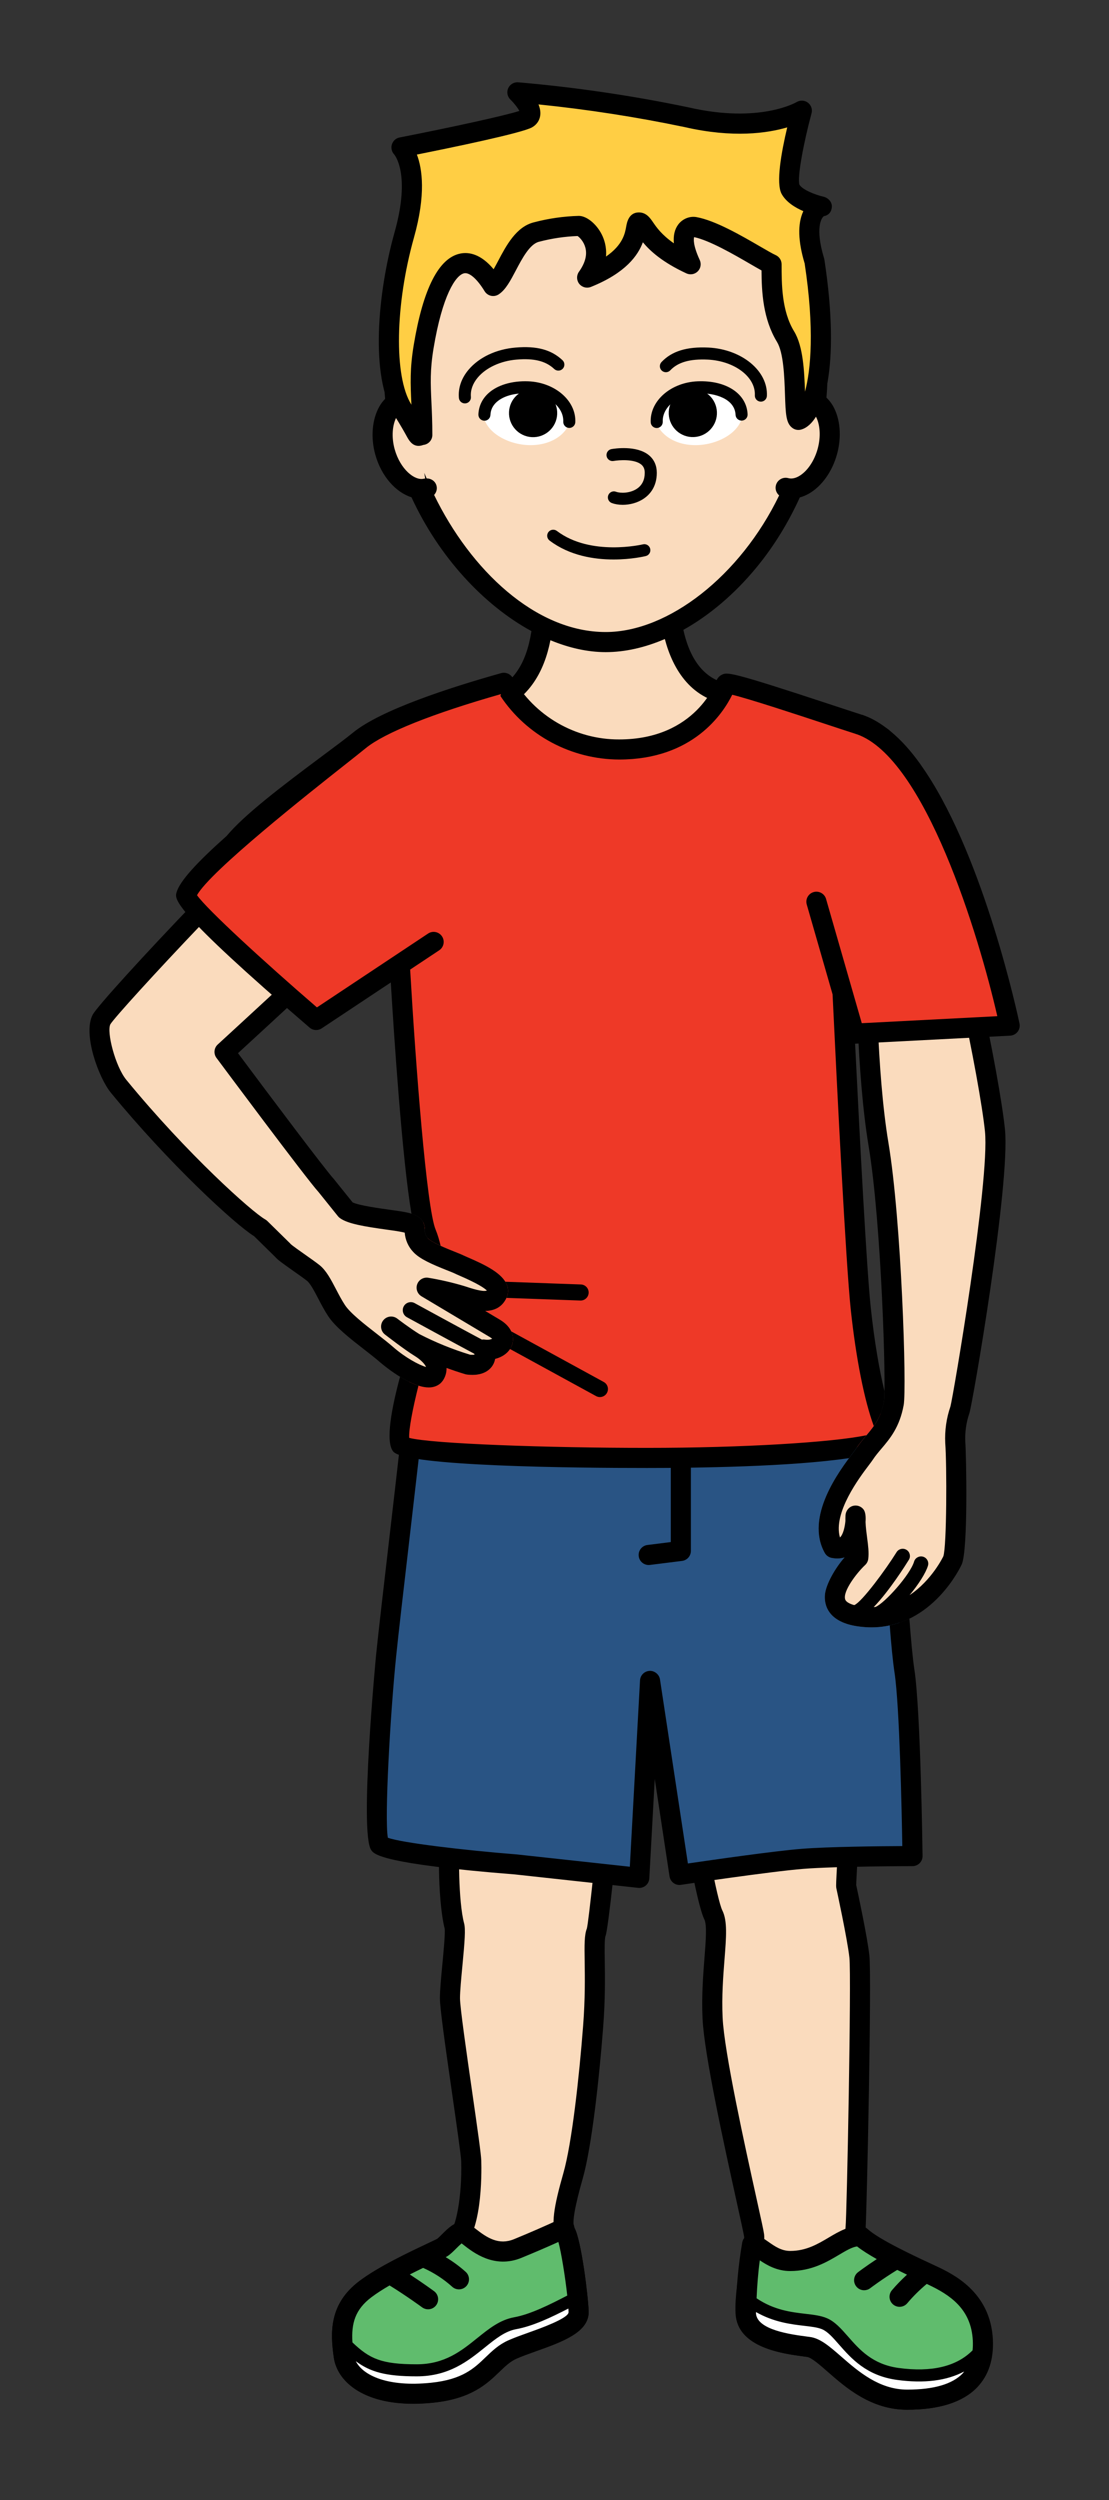 <svg xmlns="http://www.w3.org/2000/svg" xmlns:xlink="http://www.w3.org/1999/xlink" viewBox= "0 0 138 311" width="138px" height="311px">
<rect x="0" y="0" width="138" height="311" fill="#333333" stroke="none"/>
<g xmlns="http://www.w3.org/2000/svg" id="Boy1V2.svg">
<path id="Body" fill="#FADBBD" d="M76.44,100.415C63.73,100.415,55.02,89.605,60.23,87.805C65.335,86.328,66.965,82.281,67.49,77.841C61.341,74.774,55.529,68.498,52.124,60.811C50.39,60.608,48.615,58.752,47.91,56.235C47.201,53.704,47.792,51.179,49.218,50.113C49.097,48.979,49.03,47.836,49.03,46.685C49.03,44.135,49.28,33.905,49.76,31.775C52.56,19.445,62.96,14.135,75.37,14.135C87.78,14.135,98.16,19.435,100.97,31.725C101.46,33.865,101.72,44.115,101.72,46.685C101.72,47.798,101.66,48.905,101.549,50.002C103.04,50.995,103.675,53.543,102.95,56.175C102.238,58.759,100.443,60.597,98.694,60.76C95.385,68.354,89.734,74.58,83.637,77.702C84.233,81.241,85.999,85.914,91.16,86.405C97.66,87.235,89.15,100.415,76.44,100.415zM56.19,228.265C55.7,229.135,55.77,236.695,56.54,239.575C56.82,240.575,55.99,246.395,55.99,248.575C55.99,250.755,58.59,267.085,58.64,268.825C58.72,271.555,58.4,277.765,56.55,278.825C54.7,279.885,48.64,282.365,45.48,284.745C42.32,287.125,42.34,289.995,42.77,293.055C43.2,296.115,47.18,298.315,53.77,297.635C60.36,296.955,60.85,293.545,63.77,292.255C66.69,290.965,72.06,289.795,72,287.575C71.94,285.355,71,278.775,70.4,277.765C69.8,276.755,70.23,274.455,71.31,270.665C72.39,266.875,73.31,258.575,73.81,252.075C74.31,245.575,73.71,241.575,74.19,240.365C74.454,239.699,75.486,229.914,76.368,220.53L55.583,220.53C55.938,224.844,56.381,227.925,56.19,228.265zM48.12,168.525C49.91,170.095,53.41,172.215,54.12,170.975C54.83,169.735,53.5,168.375,52.26,167.615C51.02,166.855,48.67,165.025,48.67,165.025C48.67,165.025,50.23,166.225,51.53,167.025C53.681,168.141,55.931,169.055,58.25,169.755C60.4,170.005,60.73,168.735,60.13,167.875C62.18,168.195,63.64,166.525,61.64,165.285L53.09,160.185C54.553,160.426,55.999,160.76,57.42,161.185C59.2,161.775,61.2,162.425,61.9,160.915C62.6,159.405,57.95,157.705,57.15,157.305C56.35,156.905,53.26,155.905,52.35,154.905C51.814,154.343,51.544,153.579,51.61,152.805C51.5,152.285,50.9,152.095,48.85,151.805C46.8,151.515,43.89,151.155,43.03,150.515L40.62,147.515C39.1,145.855,27.94,130.855,27.94,130.855C27.94,130.855,43.1,116.945,45.77,114.275C48.44,111.605,42.11,96.865,42.11,96.865C35.73,101.365,13.52,125.145,12.64,126.815C11.76,128.485,13.32,133.385,14.76,135.135C22.39,144.435,30.6,151.785,32.39,152.785L35.21,155.555C35.47,155.925,37.96,157.545,38.98,158.355C40,159.165,40.74,161.305,41.88,163.035C43.02,164.765,46.33,166.955,48.12,168.525zM115.94,283.045C113.84,282.055,106.29,278.705,106.46,277.225C106.63,275.745,107.21,245.845,106.94,243.395C106.67,240.945,105.3,234.665,105.3,234.665C105.239,234.174,105.732,227.74,105.939,220.53L85.35,220.53C86.255,227.128,87.949,236.582,88.77,238.225C89.67,240.025,88.4,245.025,88.67,251.025C88.94,257.025,93.67,276.705,93.84,278.105C94.01,279.505,92.6,284.425,92.78,287.755C92.96,291.085,98.1,291.625,100.59,291.955C103.08,292.285,106.54,298.515,112.85,298.515C119.16,298.515,122.51,296.145,122.26,291.095S118.04,284.035,115.94,283.045zM107.57,180.895C106.93,181.895,101.3,188.245,103.72,192.575C105.908,193.02,106.371,190.406,106.454,189.166C106.481,190.887,106.952,192.645,106.8,193.775C106.8,193.765,100.04,200.235,107.11,201.105C114.17,202.005,117.94,195.435,118.53,194.105C119.12,192.775,119.05,181.885,118.87,179.425C118.807,178.051,119.004,176.676,119.45,175.375C119.81,174.375,124.45,147.025,123.81,140.625C123.17,134.225,118.71,112.045,115.22,104.235C111.73,96.425,107.7,115.955,107.79,119.855C107.79,121.665,107.9,133.855,109.32,142.365C110.94,152.055,111.56,172.755,111.22,174.565C110.6,177.955,108.81,179.005,107.57,180.895z"/>
<path id="BodyBorder" d="M75.352,240.825C75.214,241.174,75.234,242.593,75.254,243.965C75.283,245.973,75.322,248.722,75.056,252.171C74.551,258.733,73.619,267.126,72.512,271.008C71.507,274.535,71.158,276.594,71.474,277.126C72.318,278.547,73.2,285.693,73.25,287.542C73.319,290.113,69.961,291.312,66.714,292.47C65.813,292.791,64.963,293.095,64.276,293.399C63.481,293.749,62.868,294.34,62.157,295.025C60.602,296.523,58.667,298.387,53.899,298.878C53.029,298.968,52.206,299.011,51.43,299.011C45.176,299.011,41.957,296.251,41.532,293.229C41.097,290.133,40.949,286.593,44.728,283.747C47.004,282.033,50.625,280.312,53.27,279.056C54.409,278.515,55.393,278.047,55.929,277.741C56.695,277.301,57.519,273.242,57.39,268.863C57.37,268.159,56.815,264.297,56.278,260.563C55.377,254.305,54.74,249.783,54.74,248.576C54.74,247.587,54.889,246.01,55.048,244.34C55.197,242.767,55.423,240.389,55.329,239.884C54.621,237.236,54.341,229.87,54.987,227.921C55,227.511,54.865,226.176,54.735,224.883C54.612,223.664,54.463,222.183,54.328,220.53L56.836,220.53C56.966,222.085,57.106,223.479,57.222,224.633C57.528,227.663,57.581,228.285,57.316,228.81C56.993,229.915,57.045,236.621,57.748,239.252C57.946,239.96,57.836,241.419,57.537,244.576C57.391,246.115,57.24,247.705,57.24,248.575C57.24,249.697,58.078,255.525,58.752,260.206C59.442,265.004,59.866,267.986,59.889,268.789C59.935,270.36,60.021,278.277,57.172,279.909C56.552,280.265,55.577,280.728,54.342,281.315C51.794,282.525,48.305,284.182,46.232,285.743C43.778,287.591,43.558,289.678,44.008,292.881C44.308,295.02,47.457,297.031,53.642,296.392C57.553,295.988,59.012,294.583,60.423,293.224C61.23,292.447,62.065,291.642,63.265,291.112C64.036,290.771,64.928,290.452,65.873,290.115C67.213,289.638,70.771,288.368,70.75,287.609C70.687,285.269,69.75,279.237,69.317,278.39C68.462,276.95,68.934,274.443,70.108,270.322C71.163,266.62,72.069,258.419,72.564,251.98C72.82,248.644,72.782,245.96,72.754,244C72.724,241.95,72.707,240.713,73.028,239.903C73.248,239.079,74.244,229.654,75.11,220.53L77.619,220.53C76.737,229.998,75.691,239.97,75.352,240.825zM63.705,167.355C63.393,168.197,62.604,168.804,61.615,169.047C61.569,169.316,61.475,169.574,61.332,169.814C61.008,170.359,60.156,171.243,58.106,170.996C58.032,170.988,57.96,170.973,57.889,170.951C57.109,170.716,56.336,170.457,55.569,170.174C55.583,170.661,55.465,171.142,55.204,171.596C54.907,172.115,54.4,172.459,53.777,172.563C53.641,172.586,53.5,172.597,53.355,172.597C50.896,172.597,47.333,169.497,47.296,169.464C46.761,168.995,46.066,168.454,45.33,167.882C43.561,166.505,41.732,165.081,40.837,163.724C40.361,163.001,39.968,162.249,39.59,161.523C39.113,160.61,38.62,159.665,38.202,159.333C37.797,159.011,37.148,158.557,36.509,158.108C35.065,157.091,34.551,156.711,34.281,156.395L31.622,153.783C29.266,152.331,21.044,144.764,13.794,135.928C12.296,134.108,10.267,128.637,11.534,126.233C12.566,124.273,35.116,100.269,41.389,95.843C41.698,95.627,42.088,95.56,42.45,95.662C42.813,95.764,43.11,96.025,43.258,96.372C44.822,100.012,49.687,112.125,46.654,115.159C44.327,117.487,32.853,128.039,29.616,131.013C33.612,136.375,40.439,145.466,41.542,146.671L43.876,149.572C44.608,149.951,47.219,150.315,48.507,150.495L49.026,150.567C50.978,150.844,52.519,151.062,52.833,152.547C52.858,152.666,52.866,152.788,52.856,152.911C52.82,153.327,52.965,153.74,53.255,154.042C53.75,154.586,55.662,155.346,56.58,155.711C57.072,155.907,57.478,156.072,57.71,156.187C57.815,156.24,57.994,156.317,58.222,156.414C60.373,157.346,62.52,158.378,63.08,159.847C63.285,160.384,63.269,160.935,63.034,161.441C62.467,162.664,61.468,163.063,60.382,163.08L62.28,164.212C63.837,165.176,64.034,166.466,63.705,167.355zM61.244,166.542C61.185,166.488,61.1,166.421,60.982,166.348L52.449,161.258C51.934,160.951,51.71,160.32,51.916,159.755C52.122,159.19,52.705,158.857,53.293,158.952C54.804,159.201,56.312,159.549,57.778,159.988C58.684,160.287,60.071,160.742,60.589,160.543C60.269,160.226,59.421,159.658,57.229,158.709C56.945,158.586,56.721,158.489,56.59,158.423C56.4,158.327,56.063,158.196,55.656,158.035C53.814,157.302,52.224,156.624,51.426,155.746C50.808,155.1,50.432,154.243,50.362,153.341C50.039,153.256,49.475,153.156,48.675,153.043L48.162,152.971C45.333,152.576,43.255,152.241,42.283,151.517C42.198,151.454,42.122,151.381,42.055,151.298L39.645,148.298C38.153,146.671,27.395,132.216,26.937,131.601C26.555,131.087,26.623,130.367,27.095,129.934C27.246,129.795,42.266,116.012,44.886,113.391C45.916,112.362,44.387,105.767,41.582,98.846C34.071,104.981,14.652,125.899,13.735,127.416C13.244,128.35,14.343,132.661,15.725,134.34C23.303,143.577,31.372,150.784,33,151.693C33.097,151.748,33.186,151.815,33.266,151.893L36.086,154.663C36.119,154.695,36.15,154.729,36.179,154.765C36.404,154.977,37.33,155.628,37.948,156.063C38.631,156.543,39.323,157.031,39.757,157.375C40.591,158.038,41.181,159.169,41.806,160.366C42.156,161.037,42.518,161.732,42.924,162.348C43.592,163.361,45.331,164.715,46.865,165.909C47.631,166.505,48.354,167.068,48.944,167.585C50.422,168.881,52.186,169.832,53.017,170.052C52.869,169.687,52.357,169.141,51.606,168.68C50.322,167.893,48,166.087,47.902,166.011C47.358,165.587,47.26,164.805,47.682,164.26C48.103,163.715,48.886,163.615,49.432,164.033C49.447,164.045,50.958,165.204,52.185,165.96C54.149,166.976,56.298,167.853,58.499,168.525C58.756,168.547,58.936,168.536,59.053,168.517C59.035,168.48,59.027,168.44,59.012,168.402C56.891,167.277,50.705,163.897,50.64,163.863C50.155,163.597,49.977,162.99,50.242,162.505C50.507,162.021,51.115,161.843,51.599,162.107C51.664,162.143,57.876,165.536,59.965,166.644C60.081,166.624,60.201,166.621,60.322,166.64C60.756,166.709,61.073,166.625,61.244,166.542zM116.473,281.914L115.77,281.586C109.966,278.893,108.161,277.663,107.719,277.103C107.89,273.882,108.48,245.962,108.182,243.258C107.924,240.919,106.733,235.372,106.545,234.505C106.546,234.157,106.615,232.913,106.688,231.603C106.896,227.895,107.079,224.128,107.184,220.531L104.682,220.531C104.555,224.988,104.325,229.096,104.192,231.463C104.049,234.011,104.025,234.536,104.06,234.82C104.065,234.858,104.071,234.895,104.079,234.932C104.093,234.993,105.437,241.175,105.698,243.532C105.956,245.881,105.383,275.621,105.217,277.082C105.02,278.801,107.24,280.383,114.717,283.854L115.407,284.176C118.07,285.432,120.818,287.244,121.012,291.157C121.1,292.938,120.695,294.274,119.774,295.242C118.496,296.585,116.167,297.265,112.85,297.265C109.323,297.265,106.723,294.988,104.636,293.159C103.186,291.889,102.042,290.887,100.755,290.716L100.457,290.677C98.408,290.41,94.145,289.854,94.028,287.688C93.932,285.914,94.345,283.531,94.676,281.617C94.996,279.774,95.172,278.696,95.082,277.953C95.031,277.539,94.753,276.272,94.128,273.446C92.724,267.092,90.112,255.266,89.919,250.969C89.799,248.301,89.989,245.87,90.157,243.726C90.375,240.955,90.532,238.953,89.888,237.665C89.24,236.369,87.586,227.622,86.61,220.531L84.088,220.531C84.931,226.691,86.667,236.814,87.652,238.784C87.985,239.45,87.822,241.525,87.665,243.531C87.5,245.637,87.294,248.259,87.421,251.082C87.625,255.594,90.168,267.106,91.687,273.985C92.136,276.021,92.561,277.944,92.599,278.255C92.65,278.667,92.418,280.007,92.213,281.19C91.86,283.229,91.421,285.766,91.532,287.823C91.76,292.064,97.416,292.802,100.134,293.157L100.427,293.195C100.964,293.266,102.039,294.207,102.988,295.039C105.265,297.034,108.383,299.765,112.85,299.765C116.878,299.765,119.817,298.823,121.585,296.965C122.984,295.496,123.631,293.5,123.509,291.034C123.215,285.094,118.317,282.784,116.473,281.914zM120.626,175.799C120.235,176.939,120.062,178.146,120.119,179.367C120.233,180.916,120.49,192.769,119.673,194.612C119.635,194.695,116.106,202.442,108.455,202.442C107.971,202.442,107.471,202.411,106.955,202.345C102.819,201.835,102.565,199.421,102.648,198.406C102.755,197.109,103.932,195.046,105.095,193.74C104.596,193.895,104.049,193.917,103.471,193.8C103.115,193.728,102.807,193.503,102.63,193.185C100.115,188.686,104.479,182.925,106.122,180.756C106.306,180.512,106.447,180.33,106.517,180.221C106.922,179.605,107.355,179.093,107.774,178.599C108.757,177.437,109.608,176.433,109.991,174.34C110.298,172.645,109.691,152.166,108.088,142.571C106.557,133.404,106.54,119.99,106.54,119.855C106.487,117.587,108.739,102.173,112.993,101.214C113.928,101.003,115.264,101.269,116.362,103.725C119.956,111.771,124.424,134.209,125.054,140.5C125.735,147.314,121,174.763,120.626,175.799zM122.566,140.749C121.965,134.745,117.514,112.433,114.079,104.745C113.791,104.101,113.565,103.82,113.451,103.707C111.659,104.87,108.956,116.186,109.04,119.826C109.04,119.988,109.057,133.194,110.553,142.159C112.172,151.838,112.841,172.708,112.449,174.795C111.947,177.539,110.744,178.961,109.681,180.214C109.294,180.672,108.927,181.105,108.615,181.58C108.532,181.71,108.354,181.949,108.115,182.266C106.965,183.784,103.635,188.179,104.519,191.26C104.933,190.896,105.136,189.902,105.201,189.207C105.196,188.976,105.199,188.742,105.212,188.51C105.239,187.993,105.586,187.507,106.078,187.347C106.576,187.186,107.124,187.351,107.447,187.764C107.69,188.072,107.756,188.662,107.705,189.334C107.728,189.978,107.815,190.637,107.899,191.279C108.026,192.243,108.145,193.153,108.04,193.941C108,194.238,107.855,194.507,107.637,194.703C106.574,195.707,104.847,197.979,105.171,198.965C105.264,199.252,105.666,199.498,106.283,199.672C106.297,199.671,106.31,199.664,106.325,199.664C107.266,199.265,110.263,195.196,111.564,193.092C111.825,192.669,112.379,192.538,112.802,192.799C113.225,193.061,113.357,193.614,113.095,194.037C112.766,194.571,110.676,197.904,108.72,199.919C108.798,199.916,108.872,199.906,108.95,199.901C110.092,199.431,113.26,195.9,113.747,194.259C113.888,193.783,114.389,193.514,114.866,193.651C115.342,193.793,115.614,194.294,115.473,194.77C115.205,195.676,114.289,197.106,113.182,198.437C115.969,196.577,117.367,193.643,117.387,193.598C117.811,192.366,117.829,182.321,117.623,179.516C117.55,177.945,117.767,176.427,118.267,174.97C118.581,173.883,123.182,146.908,122.566,140.749zM104.155,56.507C103.558,58.674,102.244,60.509,100.639,61.417C100.272,61.624,99.899,61.778,99.524,61.881C98.116,64.976,96.325,67.927,94.141,70.58C91.403,73.908,88.262,76.557,85.011,78.369C85.019,78.365,85.028,78.361,85.036,78.356C85.115,78.717,85.208,79.085,85.317,79.452C86.359,82.963,88.365,84.884,91.278,85.161C93.499,85.444,94.77,86.926,94.636,89.034C94.32,94.002,86.364,101.665,76.44,101.665C66.18,101.665,58.25,94.974,57.507,90.547C57.196,88.699,58.062,87.232,59.822,86.623C63.821,85.465,65.49,82.589,66.13,78.509C66.13,78.509,66.13,78.509,66.13,78.509C60.197,75.278,54.621,69.284,51.206,61.864C49.257,61.247,47.459,59.263,46.706,56.573C46.105,54.428,46.294,52.181,47.21,50.562C47.415,50.2,47.66,49.894,47.923,49.615C47.838,48.646,47.78,47.671,47.78,46.685C47.78,44.933,47.989,33.945,48.541,31.5C51.228,19.669,61.006,12.885,75.37,12.885C89.716,12.885,99.492,19.65,102.189,31.446C102.755,33.922,102.97,44.931,102.97,46.685C102.97,47.607,102.918,48.534,102.84,49.462C103.137,49.754,103.412,50.081,103.639,50.474C104.562,52.073,104.755,54.328,104.155,56.507zM82.731,79.494C82.732,79.494,82.732,79.493,82.733,79.493C80.261,80.556,77.766,81.125,75.37,81.125C73.131,81.125,70.803,80.598,68.491,79.643C68.491,79.643,68.491,79.643,68.491,79.643C67.746,83.447,65.801,87.494,60.578,89.006C60.039,89.194,59.865,89.493,59.972,90.133C60.493,93.234,67.311,99.165,76.44,99.165C85.132,99.165,91.918,92.397,92.141,88.875C92.183,88.211,92.007,87.774,91.002,87.645C86.123,87.181,83.746,83.362,82.731,79.494zM67.667,79.274C67.456,79.177,67.245,79.077,67.035,78.973C67.245,79.077,67.456,79.177,67.667,79.274zM101.474,51.723C101.287,51.398,100.959,50.984,100.465,50.854C100.168,50.781,99.842,50.798,99.539,50.909C98.892,51.148,98.173,50.813,97.936,50.164C97.699,49.515,98.033,48.798,98.681,48.561C99.242,48.356,99.834,48.281,100.421,48.328C100.451,47.783,100.47,47.236,100.47,46.685C100.47,43.719,100.188,33.912,99.752,32.004C98.333,25.797,93.278,15.385,75.37,15.385C57.441,15.385,52.393,25.827,50.979,32.052C50.555,33.934,50.28,43.721,50.28,46.685C50.28,47.243,50.306,47.809,50.343,48.379C50.732,48.334,51.124,48.325,51.508,48.396C52.186,48.521,52.635,49.174,52.509,49.852C52.384,50.531,51.726,50.976,51.053,50.854C50.843,50.816,50.624,50.824,50.421,50.881C49.914,51.02,49.578,51.454,49.386,51.794C48.8,52.83,48.695,54.403,49.114,55.898C49.808,58.376,51.62,59.863,52.773,59.541C52.819,59.528,52.864,59.538,52.91,59.531L52.794,58.825C52.887,59.058,52.993,59.286,53.09,59.517C53.645,59.507,54.158,59.849,54.314,60.408C54.434,60.837,54.297,61.263,54.019,61.57C58.537,70.878,66.629,78.625,75.37,78.625C83.159,78.625,92.128,71.617,96.954,61.63C96.596,61.324,96.422,60.832,96.557,60.348C96.744,59.682,97.439,59.295,98.098,59.481C98.592,59.618,99.082,59.426,99.409,59.241C100.433,58.662,101.327,57.361,101.745,55.843C102.165,54.319,102.06,52.74,101.474,51.723z"/>
<path id="Shoes" fill="#60BC6D" d="M57.49,277.665C56.79,277.665,55.65,279.215,55,279.615C54.35,280.015,48.64,282.385,45.48,284.765C42.32,287.145,42.34,290.015,42.77,293.075C43.2,296.135,47.18,298.335,53.77,297.655C60.36,296.975,60.85,293.565,63.77,292.275C66.69,290.985,72.06,289.815,72,287.595C71.94,285.375,71,278.795,70.4,277.785C70.314,277.594,70.253,277.392,70.22,277.185C68.76,277.865,66.83,278.725,64.44,279.705C60.75,281.235,58.19,277.665,57.49,277.665zM122.3,291.095C122.05,286.015,118.09,284.035,115.98,283.045C114.26,282.235,108.9,279.845,107.1,278.195C104.65,277.975,102.56,281.265,98.33,281.265C95.98,281.265,94.64,279.375,93.59,279.185C93.103,282.016,92.845,284.882,92.82,287.755C93,291.085,98.15,291.625,100.63,291.955C103.11,292.285,106.63,298.515,112.89,298.515S122.54,296.165,122.3,291.095z"/>
<path id="Shoes2" fill="#FFFFFF" d="M64.11,289.005C60.22,289.715,58.19,294.865,51.85,294.865C46.66,294.865,45.24,293.865,42.58,291.195C42.58,291.805,42.68,292.435,42.77,293.075C43.2,296.135,47.18,298.335,53.77,297.655C60.36,296.975,60.85,293.565,63.77,292.275C66.69,290.985,72.06,289.815,72,287.595C72,287.145,71.93,286.495,71.85,285.755C69.34,287.055,66.54,288.565,64.11,289.005zM111.72,295.315C106.22,294.565,104.97,290.065,102.59,289.065C100.59,288.215,96.71,289.065,92.85,285.875C92.85,286.565,92.85,287.205,92.85,287.755C93.03,291.085,98.18,291.625,100.66,291.955C103.14,292.285,106.66,298.515,112.92,298.515C118.83,298.515,122.14,296.455,122.33,292.025C120.03,295.125,116.21,295.925,111.72,295.315z"/>
<path id="ShoesBorder" d="M71.525,277.238C71.493,277.16,71.468,277.075,71.455,276.987C71.392,276.6,71.153,276.265,70.806,276.08C70.462,275.898,70.049,275.886,69.693,276.052C67.914,276.879,65.987,277.72,63.962,278.551C62.063,279.333,60.615,278.385,59.175,277.256C58.553,276.768,58.104,276.415,57.49,276.415C56.535,276.415,55.757,277.191,55.003,277.941C54.79,278.153,54.467,278.474,54.347,278.548C54.226,278.62,53.694,278.868,53.181,279.108C51.095,280.082,47.213,281.895,44.728,283.767C40.949,286.613,41.097,290.154,41.532,293.249C41.957,296.272,45.175,299.03,51.427,299.03C52.204,299.03,53.028,298.987,53.899,298.898C58.667,298.406,60.602,296.542,62.157,295.044C62.867,294.36,63.481,293.769,64.276,293.418C64.963,293.115,65.813,292.811,66.714,292.49C69.961,291.331,73.319,290.133,73.25,287.562C73.201,285.749,72.353,278.849,71.525,277.238zM70.75,287.629C70.771,288.388,67.213,289.658,65.873,290.135C64.928,290.472,64.036,290.79,63.265,291.131C62.065,291.661,61.23,292.466,60.422,293.243C59.012,294.603,57.553,296.008,53.642,296.411C48.262,296.968,45.187,295.521,44.276,293.73C46.075,295.069,47.983,295.615,51.85,295.615C55.869,295.615,58.239,293.706,60.33,292.023C61.679,290.937,62.845,289.998,64.244,289.743C66.308,289.369,68.605,288.27,70.729,287.179C70.739,287.34,70.746,287.492,70.75,287.629zM46.232,285.763C46.884,285.272,47.661,284.78,48.477,284.305C50.586,285.607,52.508,287.016,52.529,287.031C52.752,287.196,53.012,287.275,53.269,287.275C53.653,287.275,54.032,287.099,54.277,286.766C54.686,286.21,54.567,285.427,54.011,285.018C53.941,284.966,52.651,284.019,50.996,282.94C51.573,282.648,52.131,282.373,52.653,282.122C53.977,282.714,55.196,283.504,56.274,284.474C56.513,284.69,56.812,284.795,57.11,284.795C57.452,284.795,57.792,284.656,58.039,284.381C58.501,283.868,58.46,283.078,57.946,282.616C57.178,281.924,56.343,281.32,55.463,280.787C55.54,280.747,55.602,280.712,55.654,280.68C56.022,280.454,56.383,280.094,56.767,279.712C56.942,279.537,57.219,279.262,57.44,279.073C57.506,279.123,57.572,279.176,57.631,279.222C58.892,280.211,61.515,282.272,64.915,280.862C66.503,280.21,68.035,279.552,69.485,278.897C69.834,280.162,70.332,283.225,70.588,285.565C68.409,286.693,66.005,287.9,63.976,288.267C63.976,288.267,63.976,288.267,63.975,288.267C62.201,288.591,60.836,289.691,59.389,290.855C57.399,292.457,55.34,294.115,51.85,294.115C47.45,294.115,45.994,293.428,43.856,291.393C43.704,289.016,44.189,287.302,46.232,285.763zM123.549,291.036C123.549,291.035,123.549,291.034,123.549,291.034C123.256,285.078,118.529,282.861,116.513,281.914L115.827,281.595C113.906,280.703,109.407,278.614,107.945,277.274C107.743,277.088,107.485,276.974,107.212,276.95C105.72,276.819,104.466,277.553,103.149,278.333C101.757,279.16,100.316,280.015,98.33,280.015C97.233,280.015,96.408,279.436,95.61,278.876C95.022,278.463,94.467,278.074,93.813,277.955C93.49,277.896,93.147,277.97,92.874,278.16C92.6,278.352,92.415,278.644,92.359,278.973C91.861,281.863,91.596,284.814,91.572,287.823C91.8,292.06,97.45,292.799,100.166,293.155L100.465,293.195C101.002,293.266,102.086,294.21,103.042,295.044C105.328,297.036,108.458,299.765,112.89,299.765C116.906,299.765,119.84,298.823,121.611,296.966C123.013,295.496,123.666,293.501,123.549,291.036zM94.076,287.619C96.281,288.874,98.409,289.135,100.052,289.326C100.964,289.432,101.753,289.524,102.299,289.756C102.992,290.047,103.641,290.787,104.393,291.645C105.916,293.379,107.809,295.538,111.619,296.058C111.619,296.058,111.619,296.058,111.62,296.058C115.012,296.52,117.803,296.162,119.975,295.011C119.913,295.085,119.869,295.171,119.802,295.241C118.521,296.584,116.196,297.265,112.89,297.265C109.394,297.265,106.783,294.988,104.684,293.159C103.228,291.89,102.077,290.887,100.795,290.716L100.49,290.676C98.443,290.408,94.185,289.851,94.07,287.766C94.07,287.717,94.075,287.668,94.076,287.619zM98.33,282.515C101.002,282.515,102.9,281.388,104.425,280.483C105.27,279.982,106.017,279.538,106.65,279.451C107.29,279.958,108.158,280.497,109.101,281.03C107.727,281.933,106.818,282.625,106.769,282.662C106.221,283.082,106.118,283.866,106.538,284.414C106.784,284.736,107.155,284.905,107.531,284.905C107.796,284.905,108.063,284.821,108.29,284.647C108.304,284.636,109.715,283.562,111.647,282.372C112.062,282.578,112.47,282.777,112.863,282.965C112.2,283.58,111.562,284.221,110.982,284.911C110.539,285.441,110.608,286.229,111.136,286.673C111.371,286.87,111.656,286.965,111.939,286.965C112.297,286.965,112.651,286.813,112.898,286.519C113.629,285.648,114.448,284.847,115.321,284.117L115.449,284.177C118.245,285.489,120.859,287.242,121.052,291.156C121.073,291.591,121.062,291.998,121.023,292.382C119.023,294.39,115.934,295.131,111.822,294.572C108.567,294.128,106.949,292.284,105.521,290.656C104.683,289.701,103.892,288.798,102.884,288.375C102.14,288.059,101.253,287.956,100.225,287.836C98.463,287.632,96.318,287.375,94.146,285.904C94.217,284.325,94.334,282.747,94.548,281.181C95.439,281.787,96.687,282.515,98.33,282.515z"/>
<path id="Pants" fill="#295484" d="M111.943,201.849C110.89,202.211,109.735,202.442,108.455,202.442C107.971,202.442,107.471,202.41,106.955,202.345C102.819,201.835,102.565,199.421,102.648,198.406C102.755,197.109,103.932,195.046,105.095,193.739C104.596,193.895,104.049,193.917,103.471,193.8C103.115,193.728,102.807,193.503,102.63,193.185C100.115,188.686,104.479,182.925,106.122,180.756C106.306,180.512,106.447,180.33,106.517,180.221C106.922,179.605,107.355,179.093,107.774,178.599C108.339,177.931,108.857,177.309,109.271,176.509C109.137,175.826,109.05,175.395,109.05,175.395L51.72,173.105C51.55,176.105,48.72,199.355,48.05,205.935C47.38,212.515,46.36,228.215,47.22,229.435C48.08,230.655,64.22,231.935,64.22,231.935L79.55,233.605L80.89,209.105L84.55,233.235C84.55,233.235,95.72,231.565,99.89,231.235C104.06,230.905,113.55,230.895,113.55,230.895C113.55,230.895,113.32,212.965,112.55,207.895C112.33,206.448,112.128,204.279,111.943,201.849z"/>
<path id="PantsBorder" d="M113.16,201.352C112.413,201.714,111.597,201.999,110.715,202.188C110.897,204.549,111.096,206.647,111.314,208.082C111.945,212.238,112.212,225.488,112.281,229.65C109.541,229.664,103.092,229.727,99.791,229.989C96.406,230.256,88.636,231.371,85.599,231.816L82.126,208.917C82.03,208.283,81.428,207.817,80.83,207.856C80.19,207.887,79.677,208.397,79.642,209.036L78.374,232.219L64.318,230.689C57.695,230.163,49.969,229.245,48.263,228.612C47.829,226.161,48.565,213.213,49.293,206.062C49.574,203.301,50.231,197.648,50.926,191.663C51.737,184.677,52.572,177.489,52.866,174.402L83.47,175.624L83.47,191.831L80.565,192.195C79.88,192.281,79.394,192.905,79.48,193.59C79.559,194.222,80.097,194.685,80.718,194.685C80.77,194.685,80.823,194.682,80.875,194.675L84.875,194.175C85.5,194.097,85.97,193.566,85.97,192.935L85.97,175.724L108.016,176.605C108.09,176.981,108.181,177.454,108.283,177.984C109.011,177.083,109.618,176.133,109.945,174.543C109.727,174.314,109.434,174.159,109.1,174.146L51.769,171.856C51.095,171.818,50.51,172.353,50.471,173.034C50.375,174.735,49.348,183.574,48.443,191.375C47.746,197.368,47.089,203.029,46.806,205.808C46.783,206.029,44.685,228.009,46.198,230.156C46.556,230.663,47.396,231.855,64.084,233.177L79.414,234.847C79.46,234.853,79.505,234.855,79.55,234.855C79.845,234.855,80.132,234.75,80.358,234.558C80.62,234.335,80.779,234.016,80.798,233.673L81.475,221.297L83.314,233.422C83.418,234.104,84.057,234.579,84.735,234.471C84.846,234.454,95.909,232.804,99.989,232.481C104.062,232.158,113.457,232.145,113.551,232.145C113.885,232.145,114.205,232.01,114.44,231.773C114.675,231.534,114.804,231.213,114.8,230.879C114.79,230.143,114.56,212.804,113.785,207.707C113.561,206.226,113.351,203.913,113.16,201.352z"/>
<path id="Shirt" fill="#EE3927" d="M104.845,123.49L106.31,128.585L125.64,127.585C125.64,127.585,121.26,106.811,113.726,96.051C113.514,95.744,113.296,95.451,113.077,95.16C113.027,95.094,112.977,95.023,112.926,94.957C112.337,94.191,111.725,93.489,111.089,92.863C111.07,92.845,111.052,92.825,111.034,92.806C110.811,92.589,110.582,92.39,110.353,92.192C110.231,92.086,110.111,91.973,109.989,91.873C109.9,91.801,109.808,91.741,109.718,91.673C108.808,90.971,107.866,90.426,106.89,90.105L106.887,90.118C106.868,90.112,106.849,90.101,106.83,90.095C102.16,88.595,90.49,84.595,90.33,85.095C90.17,85.595,87.22,93.235,77.05,93.235C71.124,93.262,65.645,90.089,62.72,84.935C58.55,86.105,48.39,89.105,44.72,92.105C41.58,94.672,32.311,100.992,29.103,104.863C25.955,107.659,23.511,110.133,23.17,111.365C22.8,112.685,39.34,126.885,39.34,126.885L49.751,119.971C49.962,123.629,51.274,145.622,52.671,152.081C52.74,152.221,52.797,152.374,52.833,152.546C52.852,152.635,52.851,152.725,52.85,152.815C52.917,153.057,52.983,153.274,53.05,153.435C53.131,153.629,53.181,153.838,53.251,154.037C53.253,154.039,53.253,154.04,53.255,154.042C53.75,154.585,55.662,155.346,56.58,155.711C57.073,155.906,57.478,156.071,57.71,156.187C57.815,156.239,57.994,156.316,58.222,156.414C60.373,157.346,62.52,158.378,63.08,159.847C63.285,160.384,63.269,160.935,63.035,161.441C62.467,162.664,61.468,163.063,60.383,163.08L62.28,164.212C63.837,165.176,64.034,166.466,63.705,167.355C63.393,168.196,62.604,168.804,61.615,169.047C61.57,169.316,61.475,169.574,61.332,169.814C61.008,170.358,60.157,171.243,58.106,170.996C58.033,170.988,57.96,170.973,57.889,170.951C57.109,170.716,56.336,170.457,55.57,170.174C55.583,170.661,55.465,171.142,55.204,171.596C54.907,172.115,54.4,172.459,53.777,172.563C53.641,172.586,53.5,172.597,53.355,172.597C52.599,172.597,51.738,172.302,50.907,171.895C50.001,175.439,49.319,179.102,49.89,179.765C50.89,180.925,70.1,181.365,80.5,181.365C87.848,181.365,100.367,181.025,106.673,180.007C107.032,179.489,107.408,179.031,107.774,178.599C108.472,177.774,109.1,177.022,109.544,175.91C108.64,173.055,107.737,168.628,107.11,162.785C106.497,157.066,105.406,135.225,104.845,123.49z"/>
<path id="ShirtBorder" d="M80.5,180.115C92.376,180.115,103.559,179.435,107.823,178.54C107.807,178.56,107.791,178.579,107.774,178.599C107.355,179.093,106.922,179.605,106.517,180.221C106.447,180.33,106.306,180.512,106.122,180.756C105.983,180.939,105.82,181.156,105.649,181.387C98.448,182.462,86.605,182.615,80.5,182.615C71.539,182.615,50.525,182.416,48.943,180.581C47.911,179.384,48.756,175.064,49.779,171.27C50.5,171.712,51.299,172.123,52.074,172.368C51.383,175.106,50.851,177.799,50.919,178.869C53.661,179.608,68.281,180.115,80.5,180.115zM63.456,167.812L74.171,173.672C74.323,173.756,74.487,173.795,74.649,173.795C75.003,173.795,75.345,173.608,75.527,173.275C75.793,172.79,75.615,172.183,75.13,171.918L63.607,165.616C63.897,166.236,63.889,166.858,63.705,167.355C63.644,167.519,63.551,167.667,63.456,167.812zM126.864,127.327C126.64,126.266,122.524,107.108,115.245,96.116C115.092,95.88,114.933,95.655,114.776,95.427C114.682,95.293,114.591,95.154,114.496,95.022C113.385,93.462,112.183,92.107,110.892,91.035C110.766,90.928,110.642,90.815,110.515,90.715C110.435,90.653,110.352,90.601,110.271,90.541C109.311,89.821,108.315,89.258,107.28,88.918C107.263,88.912,107.245,88.916,107.228,88.912C107.222,88.91,107.217,88.907,107.212,88.905C106.218,88.586,104.907,88.153,103.456,87.674C90.727,83.475,90.49,83.598,89.787,83.956C89.494,84.105,89.244,84.399,89.14,84.712C89.116,84.784,86.621,91.985,77.045,91.985C71.607,92.01,66.506,89.072,63.807,84.317C63.788,84.284,63.758,84.262,63.737,84.231C63.701,84.18,63.664,84.136,63.623,84.091C63.559,84.023,63.49,83.965,63.413,83.913C63.365,83.881,63.319,83.849,63.267,83.823C63.18,83.781,63.09,83.755,62.995,83.733C62.942,83.721,62.893,83.702,62.839,83.697C62.688,83.683,62.535,83.689,62.382,83.731C55.857,85.562,47.359,88.333,43.929,91.137C43.065,91.843,41.702,92.857,40.124,94.032C34.789,98.005,30.372,101.394,28.201,103.993C24.559,107.229,22.359,109.606,21.966,111.027C21.734,111.859,21.382,113.114,38.526,127.833C38.758,128.033,39.049,128.135,39.34,128.135C39.58,128.135,39.821,128.066,40.032,127.926L48.63,122.216C49.021,128.72,50.032,144.106,51.201,150.989C52.049,151.256,52.651,151.686,52.833,152.547C52.858,152.666,52.866,152.788,52.856,152.91C52.821,153.327,52.966,153.74,53.255,154.042C53.511,154.324,54.149,154.663,54.831,154.976C54.666,154.28,54.471,153.597,54.204,152.956C53.086,150.261,51.731,132.607,51.039,120.616L54.652,118.216C55.227,117.834,55.384,117.058,55.002,116.484C54.62,115.907,53.843,115.752,53.269,116.133L39.438,125.32C32.75,119.55,25.761,113.128,24.517,111.364C26.11,108.413,38.556,98.582,42.76,95.262C43.948,94.324,44.908,93.565,45.511,93.072C47.861,91.152,53.826,88.77,62.337,86.344L62.272,86.582C65.538,91.509,71.107,94.465,77.051,94.485C86.24,94.485,89.98,88.741,91.114,86.426C93.254,86.941,99.253,88.92,102.673,90.049C104.131,90.53,105.449,90.964,106.44,91.282C106.491,91.299,106.542,91.325,106.593,91.343L106.596,91.331C115.115,94.277,121.814,116.407,124.102,126.413L107.237,127.285L102.792,111.829C102.601,111.165,101.9,110.782,101.245,110.974C100.582,111.165,100.198,111.857,100.39,112.521L103.602,123.69C104.165,135.475,105.248,157.143,105.867,162.918C106.52,169.015,107.561,174.228,108.731,177.396C109.288,176.61,109.741,175.709,109.991,174.34C110.026,174.147,110.049,173.699,110.06,173.062C109.436,170.48,108.822,167.022,108.353,162.652C107.845,157.914,106.997,141.828,106.405,129.832L125.705,128.834C126.07,128.815,126.408,128.637,126.632,128.347C126.854,128.058,126.939,127.685,126.864,127.327zM72.286,159.786L62.869,159.449C62.948,159.579,63.028,159.709,63.08,159.847C63.285,160.384,63.269,160.935,63.034,161.441C63.032,161.446,63.029,161.45,63.026,161.455L72.214,161.785C72.226,161.786,72.238,161.786,72.251,161.786C72.786,161.786,73.23,161.361,73.249,160.822C73.269,160.27,72.838,159.806,72.286,159.786z"/>
<path id="MouthNose" d="M76.353,69.6C73.948,69.6,70.882,69.136,68.386,67.243C68.057,66.992,67.992,66.521,68.242,66.191C68.493,65.861,68.964,65.798,69.294,66.047C73.507,69.245,79.939,67.732,80.003,67.717C80.404,67.616,80.81,67.865,80.909,68.267C81.007,68.67,80.76,69.075,80.359,69.174C80.219,69.208,78.565,69.6,76.353,69.6zM80.144,62.005C80.868,61.504,81.73,60.543,81.73,58.815C81.73,57.922,81.398,57.172,80.769,56.645C79.225,55.352,76.405,55.811,76.089,55.867C75.681,55.94,75.41,56.328,75.482,56.736C75.554,57.143,75.943,57.415,76.351,57.343C77.021,57.226,78.951,57.077,79.807,57.796C80.095,58.039,80.23,58.362,80.23,58.815C80.23,59.681,79.914,60.34,79.291,60.772C78.403,61.387,77.193,61.375,76.654,61.173C76.267,61.026,75.835,61.223,75.688,61.611C75.543,61.999,75.739,62.431,76.127,62.577C76.506,62.719,76.977,62.799,77.486,62.799C78.357,62.799,79.337,62.564,80.144,62.005z"/>
<path id="EyeWhites" fill="#FFFFFF" d="M70.95,52.135C70.79,53.675,68.95,55.375,66.02,55.375C63.09,55.375,60.16,53.605,60.16,51.375C60.16,49.585,62.58,48.135,65.56,48.135S71.11,50.355,70.95,52.135zM81.61,52.135C81.77,53.675,83.61,55.375,86.54,55.375C89.47,55.375,92.39,53.605,92.39,51.375C92.39,49.585,89.98,48.135,87,48.135S81.42,50.355,81.61,52.135z"/>
<path id="Eyes" d="M63.34,51.235C63.258,52.89,64.533,54.298,66.188,54.38C67.843,54.462,69.251,53.187,69.333,51.532C69.415,49.877,68.14,48.469,66.485,48.387C66.467,48.386,66.448,48.386,66.43,48.385C64.795,48.334,63.421,49.602,63.34,51.235zM89.21,51.235C89.286,52.89,88.007,54.294,86.351,54.37C84.696,54.446,83.293,53.167,83.216,51.511C83.14,49.856,84.42,48.453,86.075,48.376C86.087,48.376,86.098,48.375,86.11,48.375C87.752,48.319,89.134,49.594,89.21,51.235z"/>
<path id="EyeLids" d="M70.841,53.235C70.831,53.235,70.821,53.235,70.81,53.235C70.397,53.218,70.075,52.869,70.091,52.455C70.164,50.617,68.185,49.037,65.679,48.934C64.03,48.866,62.608,49.268,61.775,50.037C61.305,50.47,61.054,51.002,61.029,51.615C61.013,52.029,60.667,52.362,60.25,52.335C59.836,52.318,59.514,51.969,59.53,51.555C59.571,50.544,59.995,49.638,60.758,48.934C61.882,47.898,63.702,47.356,65.741,47.435C69.072,47.572,71.696,49.851,71.59,52.515C71.574,52.919,71.242,53.235,70.841,53.235zM81.751,53.244C82.165,53.228,82.486,52.879,82.469,52.465C82.395,50.621,84.37,49.037,86.871,48.934C89.052,48.852,91.444,49.643,91.531,51.608C91.55,52.022,91.899,52.339,92.313,52.324C92.727,52.306,93.048,51.956,93.029,51.542C92.916,48.979,90.383,47.293,86.809,47.435C83.483,47.572,80.864,49.855,80.971,52.525C80.987,52.928,81.319,53.245,81.719,53.245C81.73,53.245,81.74,53.245,81.751,53.244z"/>
<path id="EyeBrows" d="M94.681,49.965C94.669,49.965,94.657,49.965,94.644,49.964C94.23,49.944,93.912,49.593,93.931,49.179C94.041,46.897,91.417,44.903,88.082,44.734C85.853,44.629,84.367,45.055,83.405,46.07C83.119,46.371,82.643,46.383,82.344,46.099C82.044,45.815,82.031,45.34,82.315,45.039C83.599,43.683,85.453,43.111,88.155,43.236C92.317,43.446,95.579,46.145,95.429,49.251C95.41,49.653,95.079,49.965,94.681,49.965zM57.914,50.182C58.327,50.147,58.633,49.784,58.597,49.371C58.527,48.541,58.823,47.707,59.456,46.958C60.495,45.729,62.299,44.896,64.284,44.732C66.46,44.547,67.907,44.907,68.967,45.902C69.268,46.185,69.743,46.171,70.027,45.868C70.31,45.567,70.296,45.092,69.993,44.808C68.597,43.497,66.801,43.013,64.158,43.237C61.752,43.437,59.62,44.44,58.31,45.99C57.415,47.05,56.998,48.263,57.103,49.499C57.136,49.889,57.464,50.185,57.849,50.185C57.871,50.185,57.892,50.184,57.914,50.182z"/>
<path id="Hair" fill="#FFCE44" d="M99.78,13.765C99.78,13.765,94.96,16.765,85.49,14.595C78.522,13.135,71.473,12.097,64.38,11.485C64.38,11.485,66.97,13.975,65.59,14.755C64.21,15.535,49.94,18.335,49.94,18.335C49.94,18.335,52.64,20.905,50.31,29.205C47.98,37.505,47.62,46.985,50.11,50.965C52.6,54.945,51.65,54.195,52.55,54.105C52.55,49.345,52.01,47.365,52.72,43.105C54.53,32.235,58.11,30.235,61.37,35.575C62.89,34.575,64.01,29.515,66.76,28.865C68.492,28.408,70.27,28.153,72.06,28.105C72.72,28.105,75.8,30.695,73.06,34.535C80.33,31.625,78.67,27.675,79.5,27.675C80.33,27.675,80.33,30.275,85.94,32.875C84.07,28.825,85.74,28.115,86.43,28.235C89.43,28.765,94.56,32.235,96.01,32.875C96.01,35.785,96.07,39.125,97.75,41.875C99.43,44.625,98.57,51.675,99.35,52.235C101.18,51.735,103.35,45.565,101.35,32.495C99.52,26.495,102.18,25.685,102.18,25.685C102.18,25.685,99.18,25.015,98.36,23.525S99.78,13.765,99.78,13.765z"/>
<path id="HairBorder" d="M52.079,55.467C51.266,55.467,50.857,54.722,50.617,54.285C50.378,53.849,49.933,53.038,49.05,51.628C46.047,46.827,46.974,36.464,49.107,28.867C51.148,21.596,49.071,19.236,49.05,19.213C48.743,18.88,48.626,18.392,48.767,17.962C48.907,17.531,49.255,17.196,49.699,17.109C55.943,15.884,62.839,14.389,64.631,13.798C64.421,13.409,63.96,12.815,63.514,12.387C63.132,12.019,63.023,11.451,63.242,10.969C63.461,10.487,63.957,10.197,64.487,10.24C71.603,10.854,78.756,11.908,85.746,13.371C94.536,15.386,99.083,12.727,99.127,12.699C99.563,12.436,100.121,12.461,100.529,12.769C100.936,13.076,101.12,13.599,100.986,14.092C100.017,17.67,99.18,22.091,99.477,22.97C99.826,23.596,101.463,24.241,102.455,24.465C103.04,24.598,103.533,25.107,103.513,25.706C103.494,26.305,103.136,26.787,102.544,26.881C102.211,27.05,101.402,28.38,102.545,32.13C102.563,32.188,102.577,32.246,102.585,32.306C104.638,45.721,102.518,52.665,99.679,53.441C99.316,53.54,98.926,53.47,98.622,53.251C97.802,52.663,97.764,51.537,97.68,49.07C97.606,46.875,97.504,43.871,96.683,42.527C94.934,39.663,94.776,36.293,94.761,33.641C94.361,33.422,93.881,33.143,93.336,32.827C91.318,31.656,88.297,29.904,86.373,29.497C86.311,29.717,86.217,30.493,87.075,32.351C87.294,32.826,87.194,33.389,86.824,33.759C86.452,34.13,85.888,34.229,85.414,34.009C82.413,32.618,80.884,31.209,79.996,30.138C79.398,31.75,77.886,33.949,73.525,35.695C73.009,35.899,72.421,35.744,72.077,35.307C71.734,34.871,71.72,34.26,72.043,33.809C72.817,32.723,73.086,31.709,72.839,30.794C72.635,30.035,72.124,29.531,71.873,29.361C70.276,29.419,68.654,29.658,67.079,30.074C65.926,30.346,64.967,32.166,64.197,33.628C63.512,34.929,62.92,36.051,62.057,36.619C61.773,36.805,61.427,36.869,61.096,36.795C60.766,36.721,60.48,36.515,60.303,36.226C59.372,34.701,58.422,33.872,57.771,33.994C56.691,34.204,55.042,36.77,53.953,43.311C53.499,46.032,53.578,47.72,53.686,50.056C53.739,51.203,53.8,52.503,53.8,54.105C53.8,54.747,53.313,55.285,52.674,55.349C52.455,55.432,52.257,55.467,52.079,55.467zM51.876,19.226C52.546,20.992,53.013,24.202,51.514,29.543C49.16,37.928,49.012,46.853,51.17,50.302C51.179,50.317,51.188,50.331,51.197,50.346C51.194,50.287,51.192,50.23,51.189,50.172C51.078,47.776,50.99,45.882,51.487,42.9C52.655,35.883,54.61,32.061,57.295,31.54C58.332,31.337,59.822,31.57,61.426,33.495C61.62,33.155,61.816,32.784,61.985,32.463C62.992,30.552,64.245,28.175,66.472,27.649C68.265,27.175,70.144,26.906,72.027,26.856L72.027,26.856C72.99,26.856,74.193,27.832,74.86,29.128C75.173,29.735,75.511,30.7,75.409,31.916C77.516,30.458,77.771,29.033,77.926,28.166C78.011,27.69,78.238,26.425,79.5,26.425C80.422,26.425,80.896,27.116,81.277,27.672C81.682,28.262,82.328,29.205,83.856,30.271C83.766,29.299,83.954,28.508,84.418,27.903C84.949,27.214,85.83,26.863,86.644,27.004C88.997,27.419,92.23,29.295,94.59,30.664C95.431,31.152,96.158,31.573,96.515,31.731C96.968,31.931,97.26,32.38,97.26,32.875C97.26,35.323,97.26,38.675,98.816,41.223C99.942,43.066,100.083,46.163,100.171,48.725C100.897,46.041,101.367,40.924,100.128,32.772C99.302,30.024,99.24,27.853,99.943,26.319C99.95,26.302,99.957,26.286,99.965,26.269C98.95,25.83,97.824,25.142,97.265,24.128C96.54,22.81,97.211,19.003,97.961,15.843C95.503,16.569,91.235,17.194,85.211,15.813C79.232,14.561,73.116,13.612,67.005,12.988C67.187,13.432,67.285,13.895,67.228,14.346C67.147,14.984,66.784,15.516,66.205,15.843C64.95,16.552,56.338,18.334,51.876,19.226z"/>
</g>
</svg>